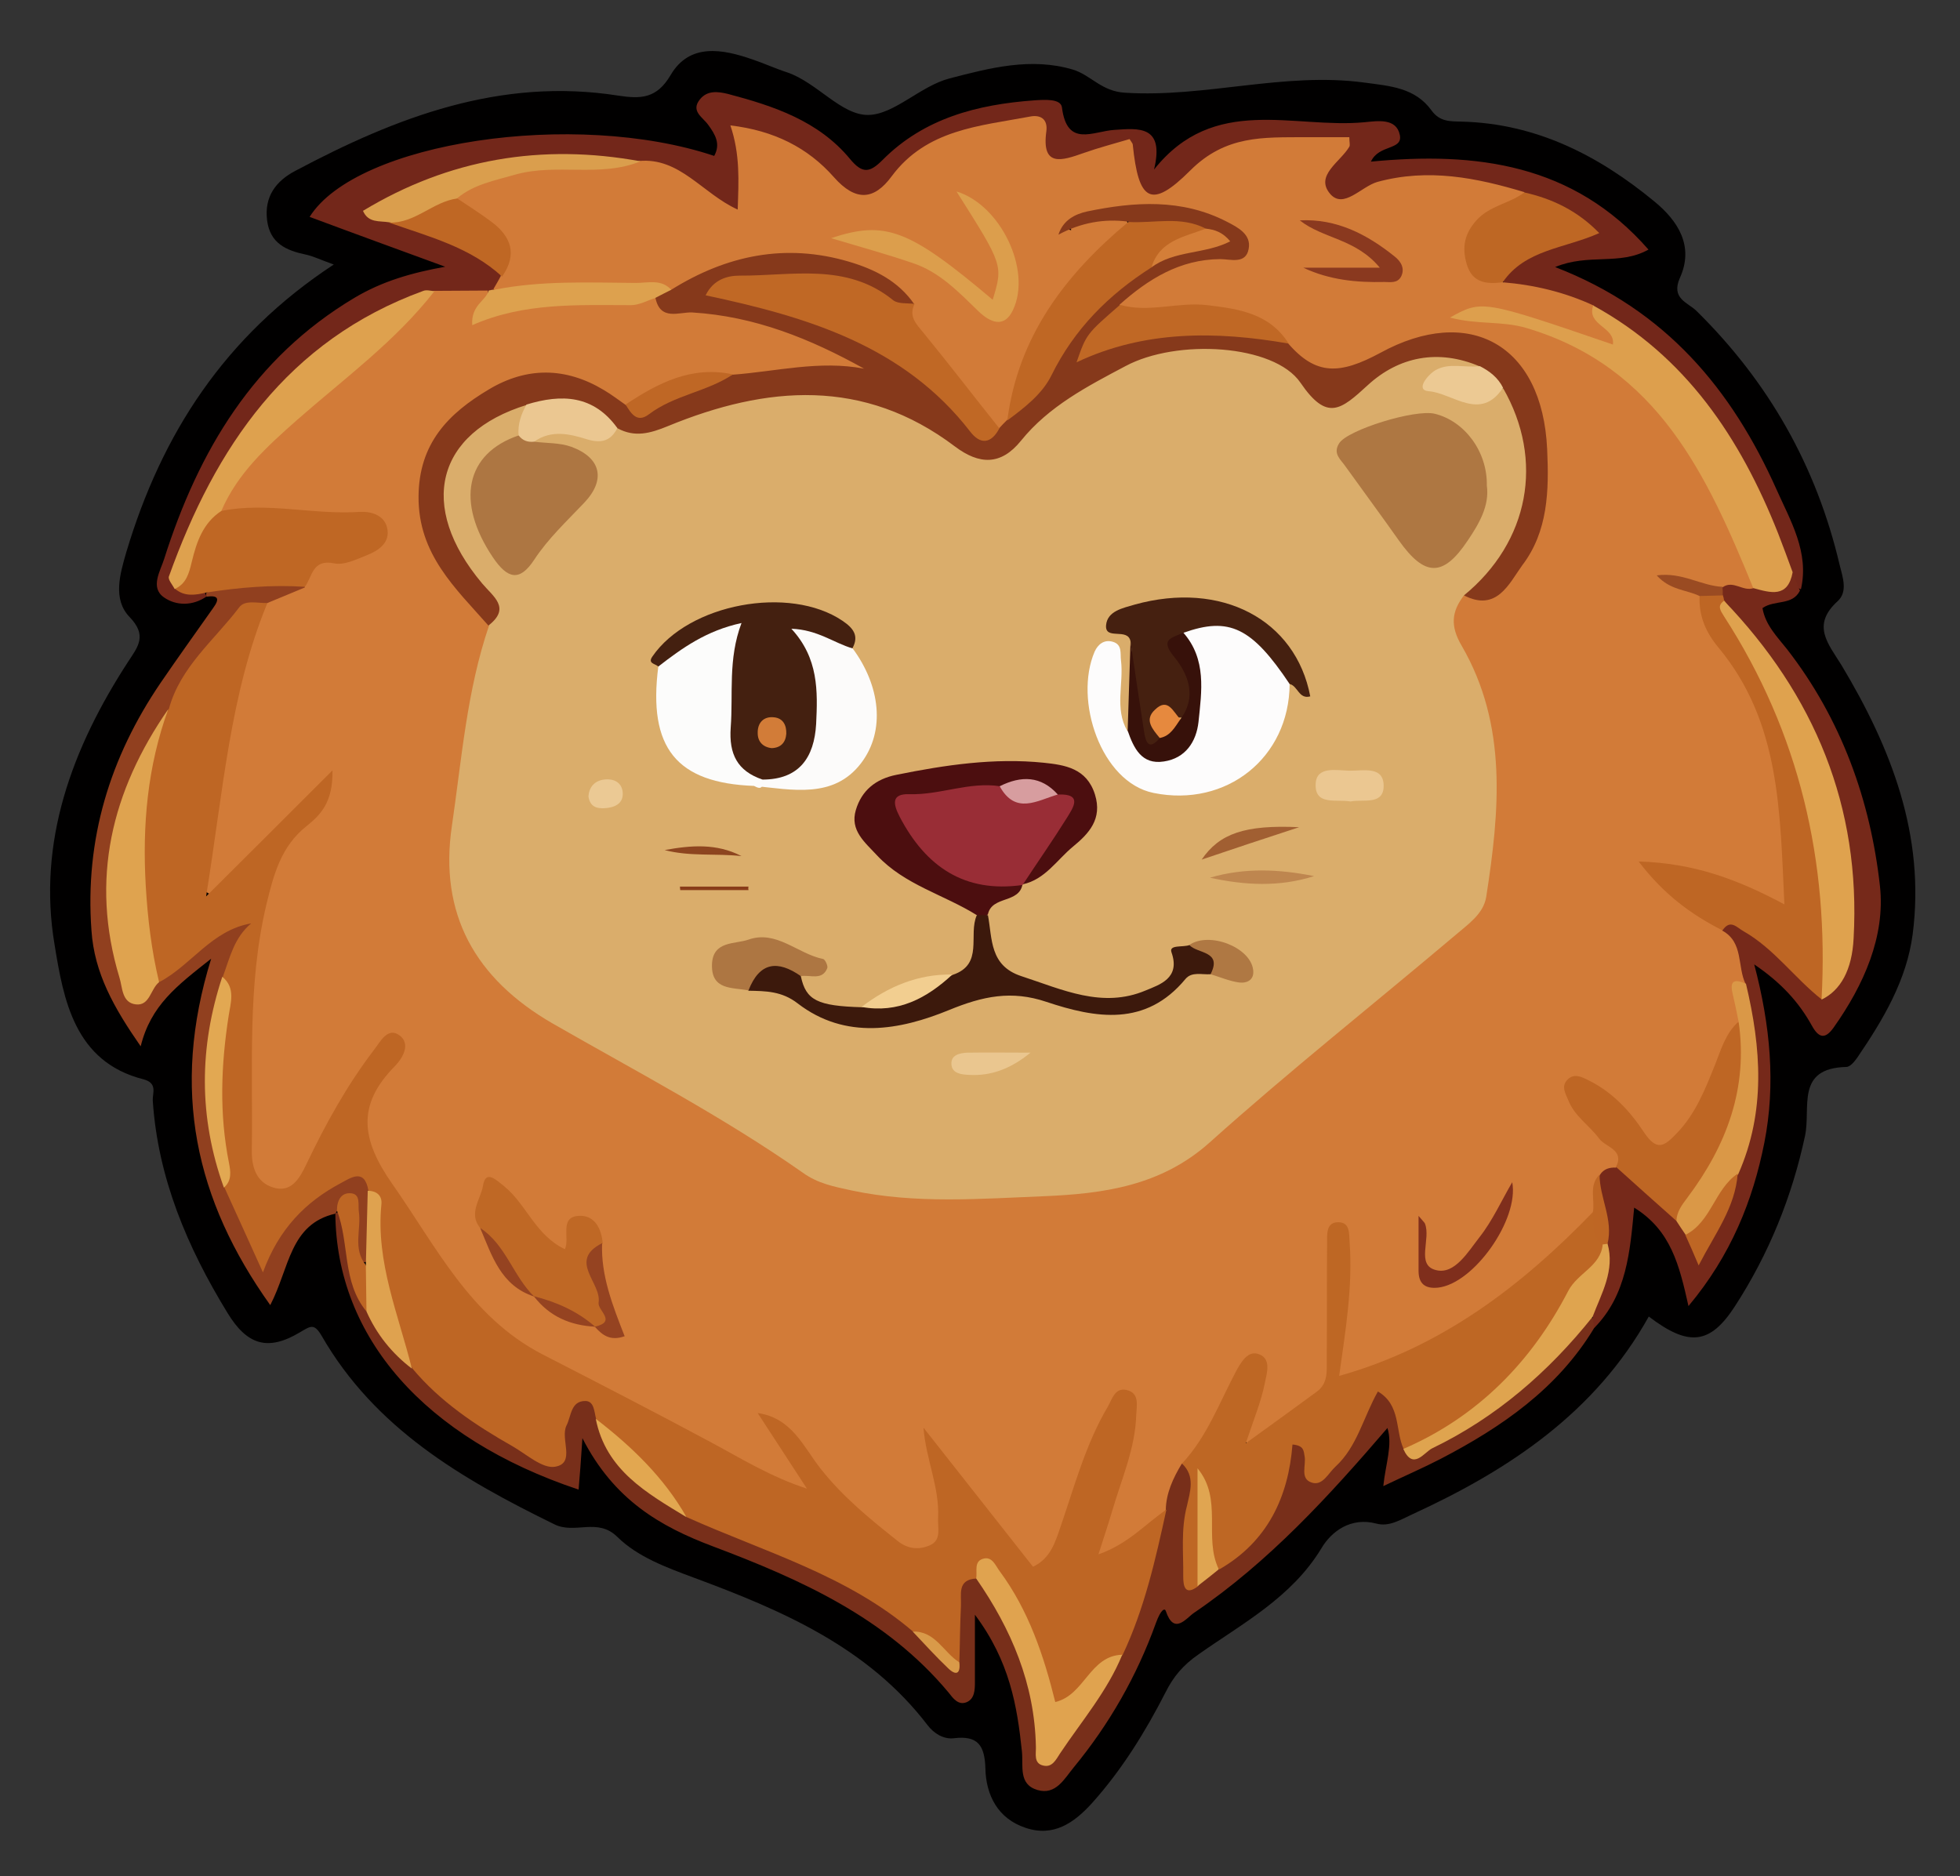 <?xml version="1.0" encoding="utf-8"?>
<!-- Generator: Adobe Illustrator 23.0.2, SVG Export Plug-In . SVG Version: 6.00 Build 0)  -->
<svg version="1.1" id="Camada_1" xmlns="http://www.w3.org/2000/svg" xmlns:xlink="http://www.w3.org/1999/xlink" x="0px" y="0px"
	 viewBox="0 0 61.72 59.08" style="enable-background:new 0 0 61.72 59.08;" xml:space="preserve">
<rect x="0" y="0" width="61.72" height="59.08" fill="#333333" stroke="none"/>
<style type="text/css">
	.st0{fill:#010000;}
	.st1{fill:#73271A;}
	.st2{fill:#782F1A;}
	.st3{fill:#76291A;}
	.st4{fill:#91401F;}
	.st5{fill:#D27B38;}
	.st6{fill:#DD9F4D;}
	.st7{fill:#BF6724;}
	.st8{fill:#DEA14E;}
	.st9{fill:#BE6724;}
	.st10{fill:#DA9E4D;}
	.st11{fill:#DDA14E;}
	.st12{fill:#BE6624;}
	.st13{fill:#E0A34F;}
	.st14{fill:#DFA44F;}
	.st15{fill:#DFA24F;}
	.st16{fill:#E2A750;}
	.st17{fill:#E0A551;}
	.st18{fill:#D99A49;}
	.st19{fill:#DFA24E;}
	.st20{fill:#DA9847;}
	.st21{fill:#9A4B22;}
	.st22{fill:#DFA34F;}
	.st23{fill:#E2A852;}
	.st24{fill:#DAAD6B;}
	.st25{fill:#86391B;}
	.st26{fill:#C06825;}
	.st27{fill:#BF6825;}
	.st28{fill:#DC9E4C;}
	.st29{fill:#8A391F;}
	.st30{fill:#7F2E1C;}
	.st31{fill:#BF6725;}
	.st32{fill:#954321;}
	.st33{fill:#FDFCFC;}
	.st34{fill:#AE7742;}
	.st35{fill:#442010;}
	.st36{fill:#4C0E0F;}
	.st37{fill:#AD7642;}
	.st38{fill:#3C190C;}
	.st39{fill:#FCFCFB;}
	.st40{fill:#452010;}
	.st41{fill:#FCFBFA;}
	.st42{fill:#37110A;}
	.st43{fill:#EBC791;}
	.st44{fill:#ECC993;}
	.st45{fill:#BE864F;}
	.st46{fill:#AF7843;}
	.st47{fill:#EAC68F;}
	.st48{fill:#F2CE90;}
	.st49{fill:#A15F32;}
	.st50{fill:#EBC994;}
	.st51{fill:#8D451F;}
	.st52{fill:#883C19;}
	.st53{fill:#D47E38;}
	.st54{fill:#D27C38;}
	.st55{fill:#992D36;}
	.st56{fill:#D79D9F;}
	.st57{fill:#E6893E;}
</style>
<g>
	<path class="st0" d="M10.51,8.33c-0.42-0.15-0.64-0.26-0.87-0.31C9.02,7.89,8.5,7.67,8.41,6.93C8.32,6.19,8.69,5.7,9.3,5.38
		c3.18-1.69,6.46-2.95,10.16-2.37c0.72,0.11,1.22,0.1,1.66-0.65c0.6-1.02,1.65-0.81,2.57-0.49c0.36,0.12,0.73,0.29,1.1,0.41
		c0.94,0.32,1.7,1.35,2.55,1.34c0.82-0.01,1.64-0.91,2.56-1.15c1.27-0.33,2.56-0.67,3.88-0.28c0.57,0.17,0.9,0.69,1.65,0.73
		c2.53,0.16,5-0.66,7.53-0.32c0.82,0.11,1.6,0.16,2.12,0.88c0.26,0.36,0.59,0.34,0.95,0.35c2.34,0.06,4.3,1.06,6.06,2.51
		c0.76,0.62,1.26,1.42,0.81,2.41c-0.29,0.65,0.25,0.78,0.51,1.03c2.28,2.24,3.79,4.9,4.52,8.01c0.1,0.4,0.26,0.84-0.06,1.14
		c-0.84,0.76-0.3,1.34,0.12,2.02c1.56,2.6,2.64,5.36,2.24,8.47c-0.19,1.45-0.93,2.69-1.74,3.88c-0.09,0.13-0.23,0.3-0.35,0.3
		c-1.61,0.04-1.11,1.28-1.3,2.17c-0.41,1.92-1.14,3.72-2.21,5.37c-0.78,1.2-1.45,1.28-2.71,0.32c-1.69,3.03-4.4,4.83-7.45,6.23
		c-0.37,0.17-0.73,0.4-1.13,0.29c-0.8-0.21-1.41,0.24-1.73,0.78c-0.94,1.55-2.48,2.36-3.87,3.34c-0.49,0.34-0.79,0.7-1.04,1.2
		c-0.64,1.25-1.37,2.43-2.31,3.48c-0.57,0.63-1.22,1.08-2.1,0.78c-0.87-0.29-1.24-1.03-1.26-1.86c-0.02-0.74-0.24-1.05-0.99-0.96
		c-0.33,0.04-0.63-0.15-0.83-0.41c-1.88-2.46-4.59-3.62-7.37-4.65c-0.86-0.32-1.76-0.65-2.4-1.28c-0.63-0.62-1.34-0.07-1.99-0.4
		c-2.9-1.42-5.64-3.01-7.32-5.93c-0.24-0.41-0.35-0.31-0.69-0.11c-1.01,0.6-1.66,0.4-2.28-0.62c-1.26-2.06-2.19-4.24-2.35-6.69
		c-0.01-0.22,0.16-0.54-0.29-0.66C2.34,33.44,2,31.47,1.72,29.76c-0.55-3.25,0.55-6.21,2.32-8.93c0.31-0.47,0.6-0.82,0.04-1.4
		c-0.54-0.56-0.3-1.36-0.1-2.05C5.09,13.67,7.07,10.59,10.51,8.33z"/>
	<path class="st1" d="M6.51,18.78c-0.44,0.31-0.97,0.3-1.35,0.03c-0.44-0.31-0.11-0.83,0.01-1.21c1.08-3.4,2.82-6.33,5.99-8.22
		c0.87-0.52,1.8-0.79,2.86-0.98c-1.42-0.52-2.85-1.04-4.27-1.57c1.48-2.36,8.35-3.39,12.74-1.92c0.21-0.38,0.03-0.68-0.19-0.98
		c-0.17-0.24-0.56-0.43-0.26-0.8c0.23-0.29,0.57-0.25,0.89-0.17c1.44,0.38,2.85,0.85,3.84,2.05c0.39,0.47,0.62,0.43,1.02,0.03
		c1.31-1.32,2.99-1.75,4.78-1.88c0.32-0.02,0.83-0.06,0.87,0.22c0.16,1.28,0.98,0.75,1.66,0.71c0.75-0.05,1.58-0.15,1.24,1.25
		c1.89-2.38,4.39-1.28,6.62-1.49c0.42-0.04,1.01-0.14,1.12,0.4c0.1,0.49-0.66,0.29-0.91,0.84c3.32-0.32,6.38,0.07,8.74,2.77
		c-0.91,0.51-1.88,0.11-2.94,0.55c3.5,1.35,5.57,3.87,6.97,7c0.44,0.99,1.04,1.98,0.77,3.15c-0.22-0.1-0.35-0.29-0.48-0.48
		c-0.77-1.86-1.52-3.73-2.82-5.32c-0.97-1.17-2.01-2.23-3.37-2.94c-0.85-0.38-1.81-0.39-2.64-0.81c-0.32-0.58,0.2-0.74,0.5-0.99
		c0.5-0.4,1.15-0.48,1.84-0.82c-0.55-0.54-1.19-0.75-1.85-0.91c-1.68-0.37-3.35-0.85-5.01,0.06c-0.32,0.18-0.72,0.21-1.02-0.07
		c-0.5-0.48-0.03-0.96,0.09-1.61c-1.45,0.05-2.93-0.46-4.09,0.89c-0.26,0.3-0.67,0.42-1.03,0.6c-0.57,0.28-1.09,0.22-1.21-0.46
		c-0.16-0.91-0.64-0.83-1.29-0.6c-0.71,0.26-1.35,0.26-1.64-0.63c-0.16-0.47-0.54-0.4-0.9-0.35c-1.25,0.17-2.39,0.56-3.31,1.51
		c-0.99,1.02-1.34,1.02-2.4,0.09c-0.27-0.24-0.54-0.47-0.84-0.67c-1.35-0.84-1.47-0.78-1.62,0.78c-0.1,1-0.36,1.14-1.18,0.59
		c-0.7-0.46-1.34-1.02-2.24-1.04c-2.4-0.52-4.72-0.22-6.99,0.7c-0.53,0.21-0.53,0.21-0.77,0.72c1.27,0.42,2.64,0.62,3.51,1.8
		c0.06,0.28-0.07,0.48-0.28,0.65c-0.11,0.07-0.23,0.11-0.35,0.14c-0.48,0.08-0.97,0.05-1.45,0.06c-0.89-0.05-1.62,0.43-2.3,0.87
		c-2.92,1.9-4.97,4.46-5.79,7.91c0.16,0.25,0.46,0.26,0.67,0.41C6.45,18.69,6.48,18.73,6.51,18.78z"/>
	<path class="st2" d="M50.2,41.82c-1.15,1.91-2.91,3.12-4.83,4.12c-0.56,0.29-1.14,0.54-1.81,0.86c0.07-0.69,0.3-1.3,0.13-1.83
		c-1.82,2.12-3.72,4.21-6.09,5.82c-0.25,0.17-0.63,0.72-0.89-0.06c-0.03-0.09-0.15-0.06-0.31,0.38c-0.6,1.67-1.47,3.19-2.59,4.55
		c-0.29,0.35-0.56,0.88-1.14,0.71c-0.61-0.18-0.44-0.76-0.49-1.22c-0.15-1.42-0.38-2.83-1.48-4.3c0,0.9,0,1.51,0,2.12
		c0,0.25-0.01,0.52-0.25,0.63c-0.27,0.12-0.44-0.12-0.58-0.3c-1.97-2.36-4.65-3.56-7.44-4.61c-1.64-0.62-3.1-1.46-4.09-3.4
		c-0.05,0.74-0.08,1.18-0.12,1.62c-4.85-1.62-7.63-4.8-7.66-8.7c0.05-0.02,0.11-0.05,0.16-0.07c0.69,0.86,0.37,2.06,0.99,2.94
		c0.32,0.73,0.92,1.25,1.44,1.82c0.96,1.01,2.1,1.79,3.28,2.52c0.67,0.41,1.06,0.47,1.13-0.48c0.03-0.44,0.23-0.89,0.71-1.01
		c0.45-0.12,0.6,0.27,0.73,0.61c0.32,1.57,1.59,2.27,2.79,3.04c2.45,1.01,5.03,1.75,7.07,3.57c0.36,0.32,0.63,0.73,1.02,0.99
		c0.33,0.22-0.03-0.15,0.08-0.17c0.07-0.83-0.4-1.76,0.52-2.4c0.68,0.03,0.89,0.59,1.17,1.06c0.79,1.31,1.15,2.77,1.36,4.42
		c0.97-1.03,1.52-2.08,2.08-3.13c0.63-1.43,1-2.95,1.32-4.47c0.11-0.56,0.23-1.11,0.79-1.41c0.79,0.24,0.52,0.87,0.46,1.38
		c-0.08,0.7-0.29,1.39,0.04,2.08c0.29-0.02,0.46-0.23,0.68-0.37c0.92-0.75,1.65-1.62,1.87-2.84c0.07-0.37,0.01-0.88,0.52-0.97
		c0.55-0.1,0.4,0.62,0.82,0.81c0.62-0.41,0.84-1.11,1.18-1.72c0.16-0.29,0.22-0.76,0.69-0.7c0.39,0.05,0.58,0.39,0.71,0.74
		c0.1,0.3,0.16,0.62,0.26,0.92c0.28,0.35,0.52,0.04,0.72-0.08c1.49-0.91,3-1.8,4.11-3.22c0.24-0.3,0.46-0.67,0.96-0.55
		C50.28,41.62,50.28,41.72,50.2,41.82z"/>
	<path class="st3" d="M50.2,41.82c-0.02-0.12-0.03-0.23-0.05-0.35c-0.23-0.81,0.4-1.55,0.19-2.36c0.1-0.7-0.3-1.36-0.14-2.06
		c0.09-0.26,0.24-0.43,0.53-0.45c0.95,0.26,1.53,1,2.19,1.65c0.15,0.17,0.27,0.35,0.38,0.54c0.15,0.29,0.29,0.32,0.46,0
		c0.34-0.65,0.68-1.31,0.78-2.05c0.58-1.84,0.54-3.7,0.16-5.56c-0.09-0.64-0.33-1.23-0.52-1.84c0.29-0.78,0.73-0.28,1.09-0.09
		c0.84,0.44,1.3,1.33,2.13,1.78c0.62-0.48,0.58-1.18,0.62-1.84c0.26-3.69-1.16-6.77-3.44-9.55c-0.13-0.15-0.27-0.3-0.38-0.46
		c-0.06-0.1-0.1-0.21-0.13-0.33c-0.01-0.12,0-0.24,0.03-0.35c0.26-0.5,0.69-0.25,1.06-0.23c0.47,0.17,0.88-0.04,1.28-0.23
		c0.08,0.18,0.16,0.37,0.24,0.56c-0.24,0.48-0.8,0.28-1.18,0.55c0.09,0.53,0.46,0.9,0.77,1.29c1.71,2.2,2.63,4.76,2.93,7.47
		c0.17,1.58-0.51,3.11-1.46,4.45c-0.27,0.38-0.47,0.33-0.69-0.07c-0.41-0.74-0.97-1.35-1.81-1.92c0.51,1.93,0.68,3.78,0.32,5.61
		c-0.36,1.82-1.05,3.55-2.39,5.15c-0.29-1.29-0.55-2.38-1.71-3.1C51.33,39.4,51.23,40.78,50.2,41.82z"/>
	<path class="st4" d="M10.56,38.22c-1.44,0.33-1.44,1.71-2.05,2.88c-2.36-3.31-3.14-6.78-1.86-10.91c-1.09,0.86-1.9,1.47-2.22,2.76
		c-0.84-1.21-1.46-2.3-1.55-3.65c-0.21-2.87,0.58-5.45,2.18-7.8c0.54-0.79,1.1-1.57,1.65-2.35c0.22-0.3,0.16-0.41-0.21-0.36
		c0,0-0.01-0.11-0.01-0.11c0.63-0.5,2.47-0.66,3.17-0.28c-0.21,0.53-0.72,0.62-1.16,0.8c-1.25,0.15-1.64,1.29-2.34,2.07
		c-0.33,0.36-0.52,0.81-0.75,1.22c-1.33,2.11-1.93,4.4-1.72,6.89c0.04,0.44,0.14,0.86,0.33,1.26c0.22,0.46,0.51,0.43,0.85,0.14
		c0.67-0.55,1.28-1.17,2.02-1.64c0.32-0.21,0.7-0.57,1.05-0.24c0.32,0.29-0.01,0.65-0.2,0.95c-0.23,0.37-0.37,0.78-0.53,1.19
		c-0.58,2.05-0.63,4.09,0.04,6.12c0.21,0.73,0.6,1.39,0.95,2.17c0.67-0.93,1.34-1.78,2.36-2.26c0.67-0.32,1.17-0.26,1.28,0.61
		c0.01,0.68,0.11,1.36-0.11,2.02c-0.6,0.12-0.55,0.11-0.69-0.5c-0.08-0.36,0.44-1.02-0.43-1.06L10.56,38.22z"/>
	<path class="st5" d="M8.42,18.99c0.39-0.16,0.79-0.33,1.18-0.49c-0.09-0.59,0.06-0.99,0.74-1.02c0.12-0.01,0.24-0.03,0.35-0.07
		c0.37-0.12,0.95-0.15,0.91-0.6c-0.04-0.49-0.62-0.38-1-0.38c-1.19-0.01-2.38-0.08-3.56-0.2c-0.47-0.45-0.06-0.79,0.15-1.14
		c0.72-1.18,1.83-1.97,2.87-2.84c1.21-1.02,2.26-2.23,3.61-3.09c0.56,0,1.13-0.01,1.69-0.01c0.01,0.53,0.31,0.5,0.7,0.4
		c1.55-0.39,3.13-0.24,4.7-0.23c1.87,0.31,3.77,0.52,5.49,1.4c0.14,0.07,0.3,0.1,0.44,0.18c0.32,0.17,0.74,0.36,0.66,0.75
		c-0.1,0.47-0.58,0.3-0.9,0.26c-1.12-0.14-2.21,0.17-3.32,0.21c-1.26-0.3-2.29,0.34-3.35,0.82c-0.33-0.01-0.59-0.2-0.88-0.35
		c-1.72-0.88-3.37-0.55-4.61,0.92c-1.08,1.27-1.06,3.04,0.03,4.51c0.42,0.57,1.03,1.01,1.21,1.75c-0.32,1.88-0.65,3.77-0.93,5.66
		c-0.47,3.23,0.31,4.91,3.07,6.6c2.34,1.44,4.87,2.57,7.08,4.24c0.86,0.64,1.84,0.96,2.89,1.03c2.59,0.18,5.18,0.16,7.76-0.27
		c0.64-0.11,1.19-0.43,1.72-0.8c3-2.14,5.57-4.78,8.47-7.03c0.6-0.46,0.92-1.1,1-1.85c0.24-2.32,0.38-4.63-0.82-6.77
		c-0.37-0.67-0.58-1.34,0.17-1.92c1.4-0.24,2.2-1.16,2.42-2.81c0.09-0.71,0.08-1.43,0-2.14c-0.31-2.65-2.21-3.35-4.51-2.5
		c-0.15,0.06-0.3,0.12-0.43,0.21c-1.39,0.97-1.43,1.15-3.09-0.47c-1.07-1.16-2.47-1.01-3.85-1c-0.44,0-0.94,0.29-1.3-0.22
		c0.29-1.3,1.48-1.38,2.43-1.78c0.36-0.15,0.8,0.03,1.13-0.26c-0.95-1.04-3.57-1.31-5.04-0.54c-0.14,0.08,0.12,0.15,0,0.04
		c-0.25-0.22,1.01-0.44,1.75-0.31c0.27,0.53-0.24,0.69-0.49,0.93c-1.56,1.49-2.58,3.3-3.1,5.38c-0.08,0.17-0.19,0.29-0.38,0.33
		c-1.42-1.01-2.42-2.36-3.16-3.92c-1.5-1.46-3.94-1.77-6.1-0.76c-0.43,0.2-0.82,0.5-1.34,0.39c-1.45,0.01-2.9-0.03-4.35,0.06
		c-0.36,0.02-0.7,0.11-0.99-0.19c0.08-0.14,0.16-0.27,0.23-0.41c-0.01-0.79-0.3-1.41-0.99-1.85c-0.28-0.18-0.58-0.43-0.42-0.86
		c1.31-1.04,2.85-0.95,4.37-0.89c0.47,0.02,0.93,0.17,1.39-0.02c1.29-0.12,1.99,1.02,3.11,1.53c0.03-0.91,0.08-1.73-0.23-2.65
		c1.37,0.16,2.44,0.7,3.26,1.63c0.69,0.78,1.27,0.72,1.82-0.03c1.1-1.48,2.77-1.58,4.36-1.88c0.3-0.06,0.56,0.06,0.51,0.46
		c-0.16,1.15,0.49,0.93,1.17,0.69c0.48-0.17,0.98-0.3,1.45-0.44c0.06,0.1,0.1,0.14,0.1,0.17c0.18,1.78,0.57,2.06,1.81,0.82
		c1.12-1.12,2.31-1.04,3.6-1.05c0.47,0,0.94,0,1.41,0c0,0.16,0.03,0.25,0,0.3c-0.28,0.48-1.1,0.91-0.6,1.49
		c0.42,0.48,0.97-0.23,1.48-0.38C44.98,5.29,46.5,5.6,48,6.05c0.06,0.45-0.35,0.47-0.6,0.63c-1.24,0.81-1.26,1.32-0.08,2.21
		c0.99,0.08,1.95,0.31,2.86,0.73c0.16,0.5,1.19,0.73,0.72,1.32c-0.43,0.54-0.97-0.21-1.46-0.38c-0.83-0.29-1.62-0.68-2.18-0.7
		c2.06,0.61,4.35,1.37,5.74,3.67c0.74,1.23,1.48,2.47,2.07,3.78c0.17,0.38,0.51,0.76,0.15,1.21c-0.33,0.12-0.64-0.26-0.97-0.03
		c-0.53,0.38-0.94-0.13-1.37-0.13c0.2,0.17,0.62,0.1,0.8,0.42c0.39,1.36,1.41,2.38,1.97,3.67c0.74,1.71,0.63,3.51,0.8,5.27
		c0.08,0.77-0.3,1.13-1.1,0.69c-0.88-0.48-1.85-0.67-2.92-0.96c0.44,0.92,1.49,1.03,1.81,1.86c0.67,0.37,0.46,1.13,0.73,1.68
		c-0.43,0.39,0.2,0.87-0.1,1.28c-0.52,1.04-0.81,2.18-1.48,3.14c-0.77,1.12-1.19,1.14-2.09,0.14c-0.32-0.35-0.65-0.71-1.04-0.99
		c-0.13-0.09-0.26-0.19-0.52-0.1c0.09,0.63,0.64,0.94,0.99,1.37c0.38,0.46,0.39,0.46,0.16,0.94c-0.21-0.01-0.39,0.04-0.51,0.23
		c-0.2,0.4,0.01,0.83-0.08,1.24c-1.93,2.58-4.57,4.14-7.51,5.27c-0.51,0.2-0.81,0.12-0.79-0.57c0.04-1.18,0.34-2.36,0.12-3.7
		c-0.07,1.08-0.15,2.04-0.07,2.95c0.14,1.69-0.97,2.39-2.11,3.13c-0.2,0.13-0.45,0.25-0.67,0.12c-0.32-0.19-0.16-0.49-0.1-0.75
		c0.09-0.42,0.34-0.81,0.25-1.41c-0.51,0.39-0.63,0.93-0.89,1.37c-0.34,0.58-0.57,1.25-1.32,1.45c-0.27,0.45-0.49,0.92-0.5,1.45
		c-0.26,0.41-0.51,0.82-0.93,1.08c-0.36,0.23-0.71,0.69-1.16,0.35c-0.38-0.29-0.14-0.74-0.03-1.12c0.23-0.77,0.52-1.51,0.69-2.3
		c0.08-0.38,0.21-0.76,0.03-1.31c-0.57,0.81-0.86,1.58-1.12,2.37c-0.19,0.57-0.36,1.15-0.58,1.7c-0.58,1.43-1.09,1.51-2.03,0.3
		c-0.7-0.9-1.53-1.72-2.14-2.79c0.2,0.65,0.37,1.22,0.37,1.81c0,0.47,0.06,1-0.49,1.25c-0.49,0.22-0.93,0.04-1.36-0.23
		c-1.38-0.88-2.33-2.17-3.3-3.44c-0.02,0.01,0.02,0.06,0.07,0.15c0.28,0.54,1.18,1.06,0.68,1.61c-0.56,0.63-1.22-0.18-1.76-0.49
		c-1.98-1.13-3.99-2.2-6.02-3.23c-1.7-0.87-3.34-1.91-4.21-3.77c-0.31-0.65-0.73-1.24-1.15-1.83c-1.03-1.43-1.86-2.85-0.02-4.39
		c-0.55,0.37-0.83,0.84-1.14,1.3c-0.34,0.5-0.58,1.05-0.87,1.57c-0.38,0.68-0.63,1.66-1.65,1.44c-1.07-0.23-0.94-1.24-0.96-2.07
		c-0.07-2.48,0.02-4.94,0.52-7.38c0.23-1.14,0.83-1.97,1.65-2.71c-0.87,0.8-1.7,1.62-2.51,2.47c-0.19,0.2-0.42,0.41-0.73,0.24
		c-0.24-0.13-0.27-0.4-0.24-0.63c0.41-2.6,0.53-5.26,1.56-7.73C8.01,19.46,8.18,19.2,8.42,18.99z"/>
	<path class="st6" d="M55.21,18.52c-1.45-3.54-3-6.96-7.14-8.19c-0.77-0.23-1.56-0.1-2.41-0.33c1.01-0.56,1.01-0.56,5.13,0.85
		c0.08-0.56-0.84-0.6-0.62-1.23c2.92,1.6,4.63,4.17,5.82,7.17c0.16,0.41,0.31,0.82,0.46,1.23C56.3,18.84,55.76,18.67,55.21,18.52z"
		/>
	<path class="st7" d="M6.97,16.09c1.45-0.29,2.9,0.13,4.36,0.03c0.35-0.02,0.77,0.1,0.86,0.5c0.11,0.47-0.27,0.72-0.65,0.87
		c-0.33,0.13-0.71,0.32-1.02,0.25c-0.69-0.14-0.68,0.42-0.92,0.74c-1.04-0.07-2.07,0.02-3.1,0.18c-0.34,0.08-0.69,0.14-0.99-0.12
		c0.16-0.7,0.45-1.35,0.76-1.99C6.41,16.26,6.57,16,6.97,16.09z"/>
	<path class="st8" d="M6.97,16.09c-0.58,0.38-0.78,0.98-0.93,1.6c-0.09,0.37-0.17,0.69-0.54,0.86c-0.07-0.14-0.22-0.3-0.18-0.4
		c1.46-4.07,3.73-7.43,8.01-8.99c0.1-0.04,0.24,0,0.35,0.01c-1.23,1.58-2.84,2.75-4.32,4.05C8.41,14.06,7.48,14.9,6.97,16.09z"/>
	<path class="st9" d="M47.32,8.89c-0.5,0.06-0.95,0.03-1.13-0.56c-0.16-0.53-0.08-0.97,0.31-1.4c0.42-0.46,1.04-0.52,1.5-0.87
		c0.89,0.2,1.68,0.58,2.36,1.28C49.27,7.83,48.03,7.85,47.32,8.89z"/>
	<path class="st10" d="M20.17,5.08C18.9,5.6,17.53,5.13,16.22,5.5c-0.65,0.19-1.29,0.3-1.82,0.74c-0.56,0.7-1.29,0.93-2.15,0.76
		c-0.3-0.05-0.65,0.03-0.82-0.36C14.14,5,17.06,4.51,20.17,5.08z"/>
	<path class="st11" d="M20.65,9.38c-0.26,0.08-0.52,0.23-0.78,0.23c-1.68,0-3.37-0.09-5,0.63c-0.04-0.64,0.42-0.75,0.52-1.09
		c0.07-0.02,0.13-0.03,0.2-0.03c1.47-0.29,2.96-0.22,4.44-0.21c0.38,0,0.8-0.13,1.11,0.22C21.04,9.35,20.93,9.52,20.65,9.38z"/>
	<path class="st7" d="M12.25,7.01c0.82,0.03,1.38-0.66,2.15-0.76c0.36,0.24,0.72,0.47,1.07,0.73c0.63,0.47,0.83,1.03,0.34,1.73
		C14.8,7.78,13.5,7.45,12.25,7.01z"/>
	<path class="st12" d="M8.42,18.99c-1.18,2.86-1.39,5.91-1.93,9.24c1.4-1.39,2.59-2.58,3.98-3.97c0.02,1.02-0.39,1.41-0.81,1.75
		c-0.81,0.64-1.04,1.52-1.27,2.47c-0.61,2.56-0.42,5.15-0.46,7.74c-0.01,0.53,0.14,1,0.65,1.17c0.59,0.2,0.86-0.29,1.07-0.73
		c0.6-1.26,1.28-2.49,2.13-3.6c0.19-0.24,0.43-0.75,0.82-0.44c0.32,0.26,0.1,0.68-0.16,0.95c-1.21,1.22-1.07,2.31-0.09,3.71
		c1.39,1.98,2.45,4.19,4.73,5.37c1.77,0.91,3.54,1.82,5.29,2.76c0.97,0.52,1.9,1.1,3.04,1.47c-0.52-0.79-1.03-1.59-1.55-2.38
		c1.08,0.15,1.45,1.08,1.98,1.75c0.71,0.9,1.56,1.59,2.43,2.28c0.31,0.25,0.67,0.29,1.02,0.13c0.37-0.17,0.23-0.55,0.25-0.86
		c0.05-0.96-0.38-1.83-0.46-2.84c1.15,1.46,2.3,2.92,3.45,4.38c0.56-0.27,0.7-0.78,0.87-1.27c0.44-1.28,0.79-2.6,1.49-3.78
		c0.13-0.23,0.22-0.59,0.57-0.52c0.44,0.09,0.33,0.5,0.32,0.79c-0.03,1.05-0.46,2.01-0.75,3c-0.12,0.41-0.26,0.82-0.44,1.39
		c0.94-0.33,1.48-0.96,2.14-1.41c-0.34,1.56-0.69,3.12-1.38,4.58c-0.64,0.29-0.87,0.99-1.41,1.39c-0.55,0.41-0.9,0.42-1.11-0.31
		c-0.28-0.99-0.6-1.97-1.14-2.85c-0.21-0.33-0.33-0.88-0.94-0.64c-0.62,0.03-0.47,0.51-0.49,0.87c-0.03,0.59-0.03,1.18-0.05,1.77
		c-0.67-0.05-0.86-0.83-1.46-0.97c-2.08-1.78-4.69-2.51-7.12-3.6c-0.96-1.03-2.08-1.91-2.86-3.1c-0.06-0.23-0.06-0.56-0.34-0.56
		c-0.46,0-0.44,0.48-0.59,0.77c-0.21,0.42,0.3,1.19-0.36,1.3c-0.4,0.07-0.91-0.4-1.35-0.65c-1.16-0.66-2.27-1.4-3.14-2.44
		c-0.91-1.44-1.32-3-1.2-4.71c0.02-0.31,0.03-0.63-0.19-0.9c-0.12-0.7-0.54-0.41-0.87-0.23c-1.11,0.59-1.95,1.44-2.45,2.81
		c-0.44-0.98-0.83-1.83-1.22-2.69c-0.5-2.21-0.28-4.42-0.04-6.63c0.22-0.59,0.35-1.22,0.89-1.67c-1.24,0.21-1.88,1.31-2.88,1.84
		c-0.34-0.14-0.44-0.44-0.49-0.76c-0.41-2.68-0.69-5.35,0.78-7.84c0.36-1.32,1.43-2.16,2.21-3.19C7.71,18.88,8.11,19,8.42,18.99z"/>
	<path class="st9" d="M37.22,46.09c0.78-0.83,1.17-1.9,1.69-2.88c0.15-0.28,0.36-0.66,0.68-0.58c0.47,0.12,0.3,0.62,0.24,0.92
		c-0.11,0.57-0.34,1.12-0.6,1.9c0.86-0.62,1.55-1.12,2.23-1.62c0.39-0.28,0.31-0.71,0.32-1.1c0.01-1.2,0-2.4,0.01-3.6
		c0-0.27-0.03-0.64,0.35-0.64c0.38,0,0.34,0.36,0.36,0.64c0.1,1.4-0.13,2.77-0.33,4.2c3.24-0.91,5.75-2.84,8-5.17
		c0.35,0.25,0.19,0.67,0.34,0.98c0.37,0.77-0.53,0.88-0.74,1.38c-1,2.33-2.82,3.92-5.02,5.1c-0.18,0.1-0.37,0.16-0.55,0.01
		c-0.27-0.58-0.08-1.38-0.81-1.81c-0.46,0.81-0.65,1.74-1.34,2.37c-0.22,0.2-0.4,0.61-0.74,0.5c-0.39-0.12-0.17-0.55-0.23-0.84
		c-0.03-0.15-0.01-0.33-0.38-0.36c-0.13,1.66-0.79,3.06-2.3,3.93c-0.81-0.52-0.25-1.36-0.44-1.92c-0.08,0.76,0.19,1.63-0.23,2.45
		c-0.42,0.32-0.47-0.01-0.47-0.3c0.01-0.75-0.08-1.49,0.12-2.24C37.47,46.99,37.65,46.49,37.22,46.09z"/>
	<path class="st13" d="M30.74,49.71c0.04-0.22-0.08-0.53,0.21-0.62c0.29-0.09,0.39,0.2,0.53,0.39c0.91,1.23,1.39,2.66,1.75,4.12
		c0.93-0.22,1.08-1.46,2.11-1.49c-0.47,1.15-1.28,2.09-1.96,3.11c-0.13,0.2-0.25,0.45-0.53,0.38c-0.31-0.07-0.22-0.38-0.23-0.6
		C32.58,53.03,31.85,51.31,30.74,49.71z"/>
	<path class="st14" d="M44.19,45.63c2.34-1.01,4.04-2.75,5.19-4.97c0.3-0.58,1.03-0.78,1.09-1.48c0.04-0.1,0.09-0.12,0.15-0.02
		c0.24,0.85-0.19,1.57-0.47,2.31c-1.39,1.74-3.04,3.17-5.05,4.14C44.85,45.73,44.5,46.32,44.19,45.63z"/>
	<path class="st15" d="M11.58,37.5c0.29,0,0.46,0.16,0.43,0.43c-0.18,1.82,0.54,3.47,0.96,5.17c-0.63-0.48-1.11-1.08-1.43-1.8
		c-0.13-0.48-0.34-0.97-0.02-1.46C11.54,39.06,11.56,38.28,11.58,37.5z"/>
	<path class="st16" d="M18.76,44.68c1.13,0.87,2.15,1.85,2.86,3.1C20.37,47.02,19.08,46.3,18.76,44.68z"/>
	<path class="st17" d="M37.71,49.95c0-1.24,0-2.47,0-3.71c0.81,0.98,0.18,2.17,0.67,3.18C38.16,49.6,37.93,49.78,37.71,49.95z"/>
	<path class="st12" d="M11.52,39.84c0.01,0.49,0.01,0.97,0.02,1.46c-0.77-0.93-0.53-2.15-0.93-3.18c0-0.31,0.13-0.58,0.46-0.54
		c0.29,0.04,0.2,0.36,0.23,0.58C11.38,38.72,11.1,39.32,11.52,39.84z"/>
	<path class="st18" d="M28.74,51.38c0.72-0.02,0.97,0.66,1.47,0.97c0.04,0.36-0.1,0.43-0.35,0.19
		C29.47,52.17,29.11,51.77,28.74,51.38z"/>
	<path class="st12" d="M54.24,29.3c-0.96-0.49-1.82-1.1-2.64-2.17c1.74,0.05,3.11,0.56,4.59,1.35c-0.14-2.93-0.13-5.74-2.07-8.08
		c-0.41-0.49-0.63-1.01-0.6-1.64c0.23-0.24,0.48-0.19,0.73-0.02c0.02,0.05,0.03,0.1,0.04,0.16c1.89,2.61,2.89,5.56,3.29,8.72
		c0.16,1.28,0.43,2.6-0.22,3.85c-0.85-0.67-1.49-1.59-2.45-2.14C54.69,29.21,54.49,28.93,54.24,29.3z"/>
	<path class="st19" d="M57.36,31.48c0.24-4.34-0.69-8.39-3.07-12.07c-0.11-0.18-0.23-0.33,0-0.49c2.85,2.97,4.31,6.48,4.08,10.63
		C58.32,30.55,57.96,31.19,57.36,31.48z"/>
	<path class="st12" d="M50.89,36.75c0.27-0.55-0.33-0.62-0.53-0.89c-0.3-0.41-0.77-0.7-0.97-1.2c-0.09-0.22-0.24-0.45-0.03-0.66
		c0.21-0.21,0.44-0.09,0.66,0.02c0.74,0.36,1.3,0.96,1.73,1.61c0.42,0.64,0.65,0.48,1.05,0.06c0.6-0.62,0.9-1.4,1.21-2.17
		c0.19-0.48,0.33-0.98,0.73-1.34c0.79,2.02-0.06,4.48-1.95,6.27C52.15,37.88,51.52,37.32,50.89,36.75z"/>
	<path class="st20" d="M52.79,38.45c0.01-0.3,0.18-0.51,0.35-0.74c1.23-1.64,1.91-3.44,1.61-5.53c-0.06-0.3-0.12-0.59-0.19-0.89
		c-0.11-0.45,0.1-0.45,0.42-0.31c0.48,2.02,0.63,4.02-0.24,5.99c-0.52,0.67-0.48,1.81-1.65,1.93
		C52.98,38.74,52.88,38.59,52.79,38.45z"/>
	<path class="st12" d="M53.07,38.89c0.82-0.41,0.92-1.44,1.65-1.93c-0.08,1.07-0.71,1.88-1.23,2.89
		C53.32,39.45,53.2,39.17,53.07,38.89z"/>
	<path class="st21" d="M54.25,18.75c-0.24,0.01-0.48,0.01-0.73,0.02c-0.41-0.2-0.93-0.18-1.35-0.65c0.8-0.11,1.4,0.33,2.07,0.36
		C54.25,18.57,54.25,18.66,54.25,18.75z"/>
	<path class="st12" d="M50.62,39.17c-0.05,0.01-0.1,0.01-0.15,0.02c-0.4-0.25-0.26-0.67-0.31-1.02c0.07-0.39-0.14-0.84,0.21-1.18
		C50.37,37.72,50.81,38.41,50.62,39.17z"/>
	<path class="st22" d="M5.3,22.33C4.64,24.14,4.48,26,4.59,27.9c0.06,1.02,0.18,2.03,0.42,3.03c-0.27,0.21-0.29,0.75-0.73,0.7
		c-0.45-0.05-0.42-0.54-0.52-0.85C2.83,27.7,3.51,24.91,5.3,22.33z"/>
	<path class="st23" d="M7,30.76c0.43,0.35,0.26,0.83,0.2,1.23c-0.24,1.55-0.3,3.08,0.01,4.63c0.05,0.26,0.1,0.56-0.16,0.78
		C6.25,35.18,6.27,32.97,7,30.76z"/>
	<path class="st24" d="M46.1,18.75c-0.39,0.51-0.44,0.96-0.07,1.59c1.45,2.5,1.19,5.21,0.77,7.91c-0.09,0.54-0.58,0.86-0.96,1.19
		c-2.58,2.18-5.23,4.28-7.75,6.54c-1.53,1.37-3.35,1.61-5.19,1.69c-2.02,0.08-4.06,0.25-6.08-0.18c-0.56-0.12-1.07-0.22-1.54-0.56
		c-2.51-1.76-5.23-3.18-7.88-4.7c-2.44-1.41-3.58-3.45-3.17-6.22c0.31-2.11,0.47-4.26,1.17-6.31c0.1-0.83-0.6-1.25-0.96-1.84
		c-0.98-1.62-1.02-2.96,0.03-4.17c0.54-0.62,1.15-1.23,2.12-1c0.21,0.37,0.05,0.69-0.11,1.02c-1.37,1.07-1.65,2.36-0.78,3.53
		c0.34,0.46,0.65,0.57,1.01,0.07c0.4-0.54,0.88-1.01,1.34-1.51c0.66-0.72,0.55-1.13-0.35-1.48c-0.32-0.12-0.73-0.05-0.91-0.46
		c0.26-0.55,0.77-0.44,1.21-0.42c0.51,0.03,1,0.08,1.49-0.1c0.61,0.06,1.16-0.14,1.73-0.35c3.1-1.14,6.15-1.32,8.98,0.76
		c0.66,0.48,1.21,0.48,1.78-0.15c0.7-0.78,1.57-1.35,2.47-1.88c2.48-1.46,4.78-1.33,7.06,0.48c0.5,0.4,0.78,0.18,1.12-0.13
		c0.81-0.73,1.76-1.08,2.84-1.07c0.43,0,0.9-0.06,1.18,0.4c-0.19,0.6-0.84,0.29-1.22,0.63c0.67,0.47,1.4,0.18,2.1,0.19
		c1.33,1.65,1.04,4.89-0.55,6.2C46.71,18.61,46.46,18.84,46.1,18.75z"/>
	<path class="st25" d="M46.1,18.75c2.05-1.68,2.54-4.25,1.23-6.53c-0.41-0.04-0.64-0.29-0.73-0.68c-1.31-0.56-2.55-0.31-3.53,0.59
		c-0.85,0.78-1.28,1.15-2.12-0.08c-0.83-1.21-3.89-1.39-5.51-0.52c-1.19,0.63-2.41,1.26-3.29,2.35c-0.63,0.78-1.31,0.76-2.08,0.18
		c-2.87-2.17-5.93-1.92-9.04-0.64c-0.56,0.23-1.04,0.36-1.58,0.07c-0.89-0.49-1.87-0.65-2.86-0.74c-2.86,0.88-3.45,3.19-1.41,5.62
		c0.35,0.42,0.92,0.77,0.2,1.33c-1.04-1.18-2.21-2.24-2.2-4.06c0.01-1.68,0.94-2.62,2.22-3.38c1.19-0.71,2.41-0.7,3.61,0.02
		c0.24,0.14,0.46,0.31,0.69,0.47c0.2,0.18,0.43,0.22,0.64,0.05c0.8-0.63,1.79-0.76,2.73-1c1.37-0.1,2.73-0.46,4.14-0.19
		c-1.69-0.94-3.44-1.65-5.41-1.77c-0.41-0.02-1.01,0.28-1.16-0.46c0.16-0.08,0.32-0.17,0.49-0.25c1.74-1.09,3.6-1.48,5.6-0.89
		c0.81,0.24,1.56,0.61,2.06,1.34c-0.31,0.35-0.67,0.23-0.97,0.03c-1.5-0.98-3.14-0.58-4.76-0.52c1.63,0.53,3.31,0.91,4.79,1.83
		c0.95,0.59,1.9,1.17,2.58,2.08c0.25,0.34,0.6,0.51,1.03,0.49c0.08-0.09,0.16-0.17,0.25-0.26c1.35-1.79,2.26-3.97,4.44-5.02
		c0.69-0.5,1.49-0.65,2.33-0.71c-0.27-0.03-0.53-0.03-0.79-0.11c-0.7-0.24-1.52,0.15-2.16-0.41c-0.76-0.1-1.49,0.03-2.2,0.41
		c0.15-0.47,0.54-0.65,0.9-0.73c1.49-0.31,2.98-0.41,4.4,0.32c0.35,0.18,0.78,0.4,0.69,0.86c-0.09,0.49-0.57,0.32-0.9,0.32
		c-1.27,0.01-2.26,0.63-3.16,1.43c-0.08,0.49-0.47,0.78-0.69,1.08c1.98-0.2,3.99-0.99,5.99,0.14c0.88,1.02,1.63,0.99,2.91,0.3
		c2.78-1.52,5.1-0.28,5.25,3.04c0.06,1.3,0.03,2.59-0.79,3.66C47.52,18.38,47.13,19.28,46.1,18.75z"/>
	<path class="st26" d="M31.47,13.49c-0.26,0.49-0.6,0.52-0.92,0.1c-2.09-2.7-5.12-3.61-8.33-4.29c0.24-0.49,0.67-0.62,1.07-0.62
		c1.64,0.01,3.36-0.42,4.83,0.77c0.16,0.13,0.45,0.09,0.68,0.12c-0.19,0.39,0.04,0.62,0.28,0.91
		C29.89,11.47,30.67,12.49,31.47,13.49z"/>
	<path class="st7" d="M35.53,6.99c0.81,0.05,1.65-0.2,2.44,0.21c-0.4,0.64-1.34,0.54-1.71,1.22c-1.35,0.86-2.43,1.94-3.15,3.4
		c-0.29,0.59-0.85,1.02-1.39,1.42C32.06,10.59,33.55,8.64,35.53,6.99z"/>
	<path class="st27" d="M15.12,38.67c-0.38-0.46,0.02-0.91,0.09-1.33c0.08-0.53,0.44-0.16,0.67,0.02c0.7,0.57,0.98,1.54,1.91,1.98
		c0.16-0.36-0.18-1,0.42-1.05c0.5-0.04,0.73,0.38,0.77,0.87c-0.54,0.75,0.06,1.42,0.17,2.11c0.07,0.41,0.29,0.78-0.41,0.52
		l0.01,0.01c-0.65-0.3-1.32-0.56-1.93-0.96l0,0C15.97,40.32,15.71,39.37,15.12,38.67z"/>
	<path class="st26" d="M40.58,10.82c-2.29-0.4-4.55-0.42-6.68,0.59c0.31-0.89,0.31-0.89,1.37-1.81c0.91,0.26,1.83-0.1,2.75,0.01
		C39.02,9.73,39.98,9.87,40.58,10.82z"/>
	<path class="st28" d="M26.17,7.5c1.72-0.57,2.46-0.28,5.09,1.94c0.33-1.09,0.33-1.09-1.14-3.41c1.37,0.41,2.38,2.46,1.78,3.73
		c-0.28,0.6-0.73,0.38-1.07,0.06c-0.63-0.61-1.24-1.26-2.1-1.54C27.94,8.01,27.14,7.79,26.17,7.5z"/>
	<path class="st29" d="M40.93,6.94c1.16-0.06,2.12,0.44,2.99,1.14c0.19,0.15,0.33,0.37,0.2,0.63C44,8.93,43.78,8.88,43.59,8.88
		c-0.87,0.02-1.72-0.06-2.55-0.45c0.74,0,1.48,0,2.41,0C42.69,7.51,41.66,7.52,40.93,6.94z"/>
	<path class="st30" d="M44.67,38.29c0.15,0.18,0.18,0.2,0.2,0.24c0.2,0.49-0.3,1.32,0.36,1.47c0.58,0.14,1-0.58,1.36-1.04
		c0.41-0.52,0.69-1.15,1.03-1.73c0.22,1.17-1.21,3.2-2.34,3.32c-0.4,0.04-0.61-0.12-0.61-0.53C44.67,39.51,44.67,38.99,44.67,38.29z
		"/>
	<path class="st31" d="M23.08,11.79c-0.82,0.55-1.85,0.65-2.65,1.26c-0.37,0.28-0.56-0.03-0.73-0.31
		C20.72,12.06,21.78,11.51,23.08,11.79z"/>
	<path class="st32" d="M18.73,41.78c0.71-0.16,0.08-0.51,0.12-0.76c0.1-0.62-0.98-1.32,0.11-1.87c-0.04,1.02,0.33,1.96,0.71,2.93
		C19.22,42.24,18.97,42.05,18.73,41.78z"/>
	<path class="st32" d="M15.12,38.67c0.81,0.53,1.04,1.52,1.7,2.16C15.77,40.49,15.49,39.54,15.12,38.67z"/>
	<path class="st32" d="M16.81,40.82c0.71,0.18,1.37,0.47,1.93,0.96C17.96,41.74,17.3,41.46,16.81,40.82z"/>
	<path class="st33" d="M40.61,21.54c-0.01,2.32-1.99,3.9-4.29,3.43c-1.65-0.34-2.51-2.92-1.85-4.45c0.1-0.22,0.29-0.39,0.57-0.31
		c0.31,0.09,0.23,0.37,0.26,0.59c0.09,0.74-0.21,1.51,0.2,2.22c0.49,0.04,0.66,0.91,1.32,0.51c0.62-0.37,0.54-0.99,0.58-1.59
		c0.05-0.73-0.18-1.41-0.26-2.12C38.55,18.92,40.24,19.75,40.61,21.54z"/>
	<path class="st34" d="M46.82,15.29c0.09,0.64-0.25,1.21-0.6,1.73c-0.78,1.17-1.36,1.14-2.17,0c-0.55-0.78-1.12-1.55-1.68-2.33
		c-0.15-0.22-0.41-0.4-0.2-0.73c0.26-0.42,2.38-1.08,3.01-0.93C46.12,13.26,46.84,14.22,46.82,15.29z"/>
	<path class="st35" d="M20.73,20.99c-0.09-0.09-0.34-0.09-0.19-0.31c1.14-1.67,4.32-2.26,5.99-1.13c0.34,0.23,0.53,0.47,0.31,0.87
		c-0.37,0.31-0.74-0.05-1.17-0.07c0.36,0.89,0.39,1.76,0.29,2.63c-0.13,1.22-0.65,1.64-1.97,1.71c-0.92-0.22-1.3-0.82-1.25-1.74
		c0-0.08,0-0.16,0-0.24c-0.04-0.75,0.34-1.73-0.06-2.19C22.09,19.84,21.5,21.18,20.73,20.99z"/>
	<path class="st36" d="M30.76,28.82c-1.04-0.65-2.27-0.95-3.14-1.88c-0.39-0.42-0.86-0.79-0.67-1.43c0.18-0.61,0.62-0.98,1.28-1.11
		c1.53-0.31,3.08-0.54,4.64-0.38c0.66,0.07,1.35,0.17,1.61,1c0.24,0.77-0.19,1.23-0.69,1.64c-0.51,0.42-0.88,1.04-1.59,1.19
		c-0.19-0.66,0.4-0.98,0.64-1.45c0.2-0.39,0.73-0.7,0.32-1.25c-0.55-0.48-1.16-0.34-1.77-0.18c-0.71,0.03-1.41,0.22-2.12,0.28
		c-0.61,0.05-0.66,0.35-0.36,0.78c0.54,0.77,1.2,1.36,2.19,1.48c0.39,0.05,0.8-0.01,1.1,0.33c-0.1,0.62-0.96,0.36-1.09,0.95
		C30.99,28.94,30.87,28.96,30.76,28.82z"/>
	<path class="st37" d="M16.82,13.91c0.39,0.05,0.81,0.03,1.17,0.16c0.95,0.35,1.09,1.05,0.4,1.77c-0.55,0.58-1.13,1.12-1.57,1.79
		c-0.46,0.7-0.84,0.6-1.3-0.08c-1.17-1.74-0.87-3.27,0.82-3.84C16.53,13.69,16.69,13.77,16.82,13.91z"/>
	<path class="st38" d="M30.76,28.82c0.12,0,0.23,0,0.35,0c0.14,0.75,0.05,1.59,1.05,1.92c1.29,0.42,2.55,1.03,3.92,0.45
		c0.43-0.18,1.1-0.38,0.81-1.2c-0.09-0.25,0.37-0.15,0.57-0.23c0.43-0.11,0.76,0.06,0.95,0.44c0.13,0.26-0.01,0.43-0.29,0.48
		c-0.27,0.02-0.59-0.09-0.79,0.15c-1.25,1.51-2.82,1.24-4.38,0.72c-1.1-0.37-2-0.18-3.07,0.26c-1.54,0.63-3.25,0.95-4.76-0.21
		c-0.5-0.39-1.01-0.39-1.55-0.4c-0.33-0.61,0.19-0.76,0.56-0.87c0.42-0.13,0.94-0.26,1.09,0.42c0.16,0.75,0.52,0.93,1.92,0.97
		c0.99-0.23,1.92-0.65,2.86-1.02C30.99,30.37,30.48,29.44,30.76,28.82z"/>
	<path class="st39" d="M20.73,20.99c0.75-0.58,1.51-1.13,2.62-1.37c-0.43,1.14-0.26,2.23-0.34,3.29c-0.06,0.84,0.21,1.37,1,1.64
		c0.02,0.2-0.01,0.35-0.26,0.2C21.3,24.66,20.4,23.55,20.73,20.99z"/>
	<path class="st40" d="M40.61,21.54c-1.19-1.78-1.9-2.13-3.35-1.61c-0.18,0.29-0.13,0.52,0.03,0.84c0.29,0.58,0.54,1.23,0.02,1.84
		c-0.79-0.12-0.58,0.64-0.86,0.97c-0.64,0.16-0.56-0.36-0.66-0.7c-0.24-0.88-0.04-1.79-0.19-2.68c-0.08-0.45-0.81-0.02-0.77-0.51
		c0.04-0.45,0.53-0.54,0.9-0.65c2.73-0.76,5.07,0.47,5.53,2.89C40.9,22.03,40.87,21.6,40.61,21.54z"/>
	<path class="st41" d="M23.75,24.75c0.09-0.07,0.17-0.14,0.26-0.2c1.16,0,1.63-0.7,1.69-1.75c0.05-1.03,0.08-2.07-0.78-3
		c0.83,0.03,1.34,0.45,1.93,0.62c0.86,1.16,1.05,2.59,0.26,3.62C26.25,25.16,24.95,24.87,23.75,24.75z"/>
	<path class="st37" d="M25.22,30.74c-0.73-0.51-1.3-0.45-1.65,0.45c-0.51-0.1-1.17,0-1.15-0.81c0.02-0.76,0.72-0.64,1.15-0.79
		c0.88-0.31,1.55,0.45,2.35,0.61c0.06,0.01,0.16,0.22,0.13,0.29C25.89,30.89,25.51,30.69,25.22,30.74z"/>
	<path class="st42" d="M37.17,22.65c0.53-0.71,0.25-1.42-0.2-1.97c-0.48-0.58-0.02-0.59,0.29-0.76c0.74,0.84,0.58,1.85,0.48,2.82
		c-0.07,0.62-0.41,1.14-1.09,1.24c-0.7,0.11-0.95-0.42-1.14-0.97c0.03-0.94,0.06-1.88,0.09-2.81c0.14,0.95,0.28,1.91,0.43,2.86
		c0.05,0.33,0.16,0.58,0.49,0.18C36.64,22.94,36.83,22.72,37.17,22.65z"/>
	<path class="st43" d="M16.82,13.91c-0.2,0.02-0.36-0.03-0.49-0.2c-0.03-0.35,0.08-0.67,0.25-0.97c1.11-0.34,2.11-0.3,2.86,0.74
		c-0.21,0.42-0.52,0.49-0.97,0.35C17.93,13.66,17.35,13.53,16.82,13.91z"/>
	<path class="st44" d="M46.6,11.53c0.31,0.16,0.57,0.36,0.73,0.68c-0.71,1.08-1.58,0.17-2.34,0.11c-0.43-0.03-0.04-0.51,0.21-0.66
		C45.63,11.41,46.13,11.59,46.6,11.53z"/>
	<path class="st43" d="M42.53,25.24c-0.45-0.08-1.13,0.14-1.1-0.55c0.02-0.57,0.65-0.43,1.06-0.42c0.43,0.01,1.11-0.17,1.08,0.52
		C43.54,25.36,42.91,25.16,42.53,25.24z"/>
	<path class="st45" d="M38.1,27.64c1.09-0.32,2.18-0.27,3.28-0.05C40.29,27.94,39.2,27.88,38.1,27.64z"/>
	<path class="st46" d="M38.12,30.68c0.38-0.74-0.41-0.64-0.67-0.92c0.62-0.43,1.91,0.06,2.01,0.77c0.05,0.33-0.19,0.44-0.44,0.41
		C38.72,30.9,38.42,30.77,38.12,30.68z"/>
	<path class="st47" d="M32.45,33.15c-0.62,0.51-1.25,0.74-1.93,0.7c-0.24-0.01-0.54-0.04-0.56-0.33c-0.02-0.3,0.26-0.36,0.51-0.37
		C31.13,33.14,31.79,33.15,32.45,33.15z"/>
	<path class="st48" d="M29.99,30.69c-0.81,0.75-1.71,1.23-2.86,1.02C27.98,31.06,28.92,30.67,29.99,30.69z"/>
	<path class="st49" d="M40.91,26.05c-1.19,0.39-2.1,0.69-3.07,1.02C38.4,26.25,39.2,25.97,40.91,26.05z"/>
	<path class="st50" d="M18.53,25.08c0.02-0.28,0.18-0.49,0.49-0.53c0.31-0.04,0.57,0.09,0.59,0.42c0.02,0.34-0.26,0.46-0.55,0.48
		C18.81,25.47,18.58,25.42,18.53,25.08z"/>
	<path class="st51" d="M23.35,26.96c-0.81-0.09-1.62,0.02-2.42-0.19C21.75,26.62,22.56,26.55,23.35,26.96z"/>
	<path class="st52" d="M23.57,28.03c-0.72,0-1.44,0-2.15,0c0-0.04-0.01-0.08-0.01-0.11c0.72,0,1.44,0,2.16,0
		C23.56,27.96,23.56,27.99,23.57,28.03z"/>
	<path class="st53" d="M36.26,8.42c0.25-0.85,1.04-0.96,1.71-1.22c0.28,0.03,0.53,0.11,0.77,0.4C37.94,8.01,36.98,7.88,36.26,8.42z"
		/>
	<path class="st54" d="M24.3,23.56c-0.28-0.03-0.44-0.21-0.44-0.47c-0.01-0.33,0.19-0.54,0.52-0.5c0.28,0.03,0.39,0.25,0.38,0.52
		C24.74,23.38,24.59,23.55,24.3,23.56z"/>
	<path class="st55" d="M32.2,27.87c-1.83,0.26-3.05-0.58-3.87-2.15c-0.2-0.39-0.28-0.73,0.31-0.71c0.96,0.03,1.88-0.4,2.85-0.25
		c0.59,0.23,1.22,0.16,1.83,0.26c0.79-0.03,0.47,0.42,0.28,0.73C33.15,26.47,32.66,27.17,32.2,27.87
		C32.19,27.87,32.2,27.87,32.2,27.87z"/>
	<path class="st56" d="M33.31,25.02c-0.65,0.19-1.33,0.65-1.83-0.26C32.16,24.42,32.78,24.43,33.31,25.02z"/>
	<path class="st57" d="M37.17,22.65c-0.17,0.24-0.31,0.53-0.65,0.59c-0.22-0.27-0.5-0.57-0.15-0.89
		C36.78,21.95,36.94,22.42,37.17,22.65z"/>
</g>
</svg>
